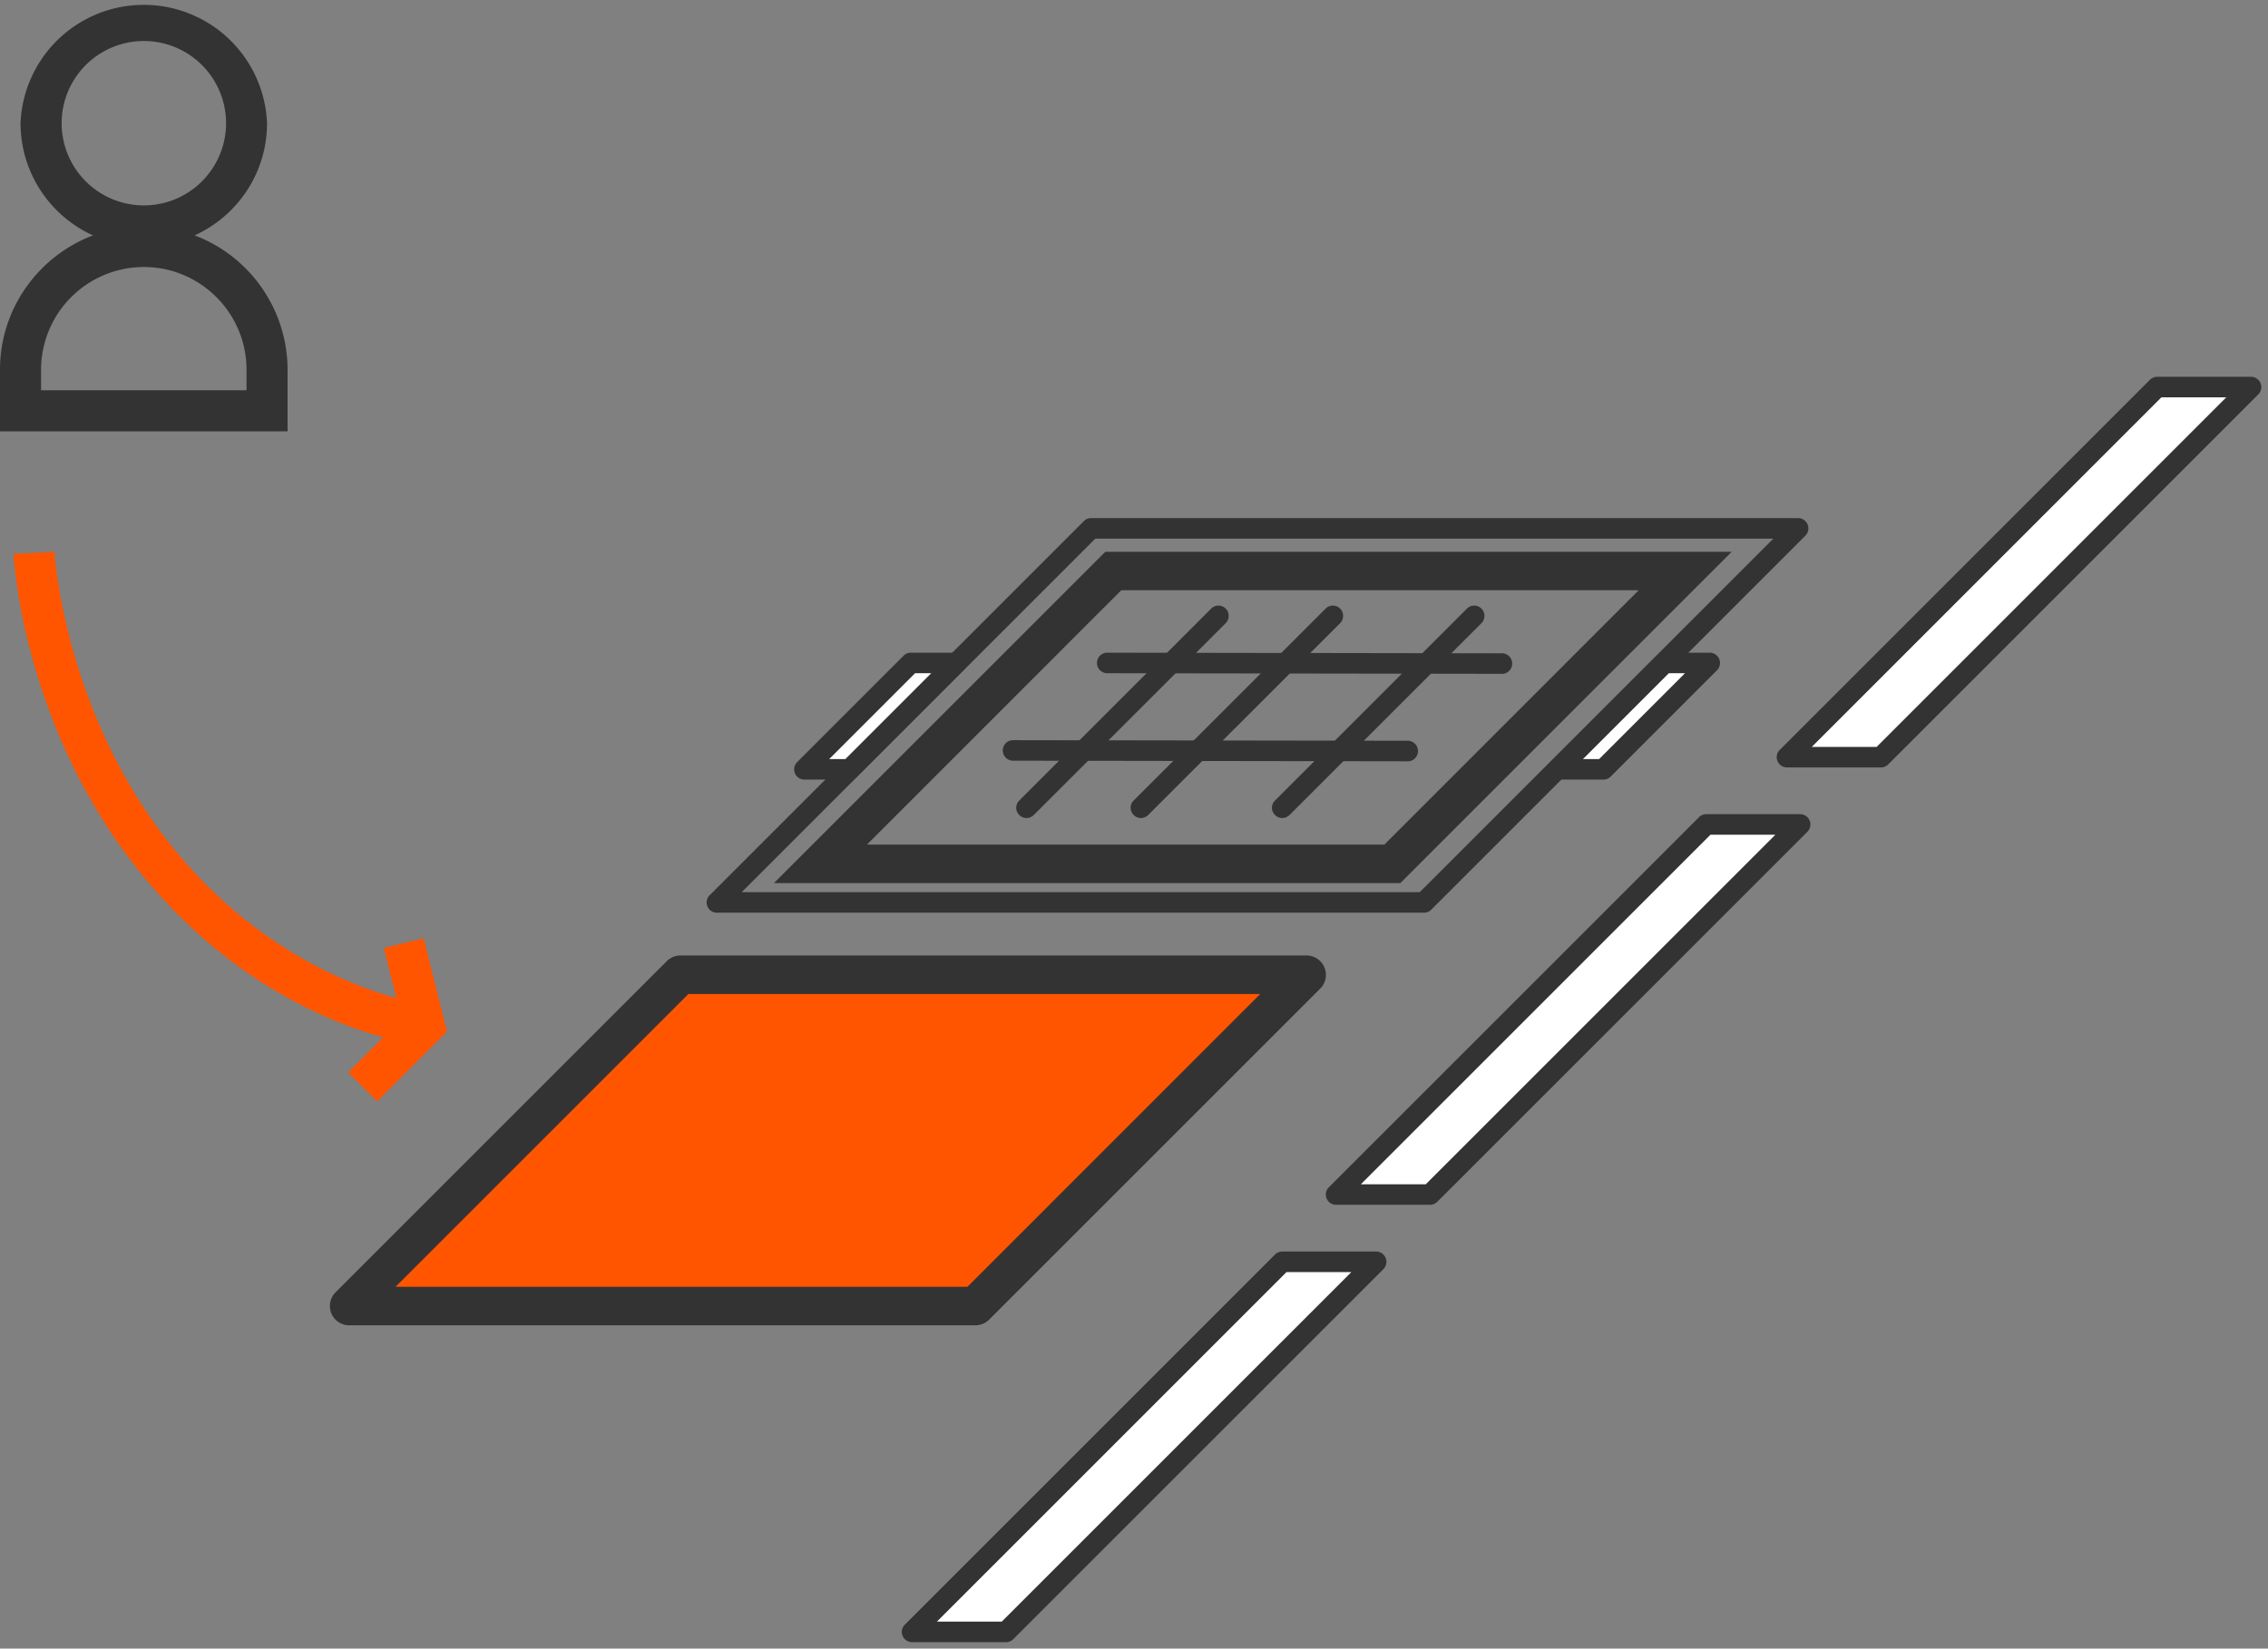 <svg xmlns="http://www.w3.org/2000/svg" width="337" height="245" viewBox="0 0 337 245"><rect x="0" y="0" width="337" height="245" fill="#808080" stroke="none"/><path fill="#f50" d="M145.07 194.24H52L101.24 145h93.07z"/><path fill="#333" d="M58.77 191.24h84.98l43.51-43.52h-84.97zm-6.91 5.72a2.87 2.87 0 0 1-2.02-4.88l49.24-49.24a2.85 2.85 0 0 1 2.02-.84h93.07a2.88 2.88 0 0 1 2.03 4.89l-49.24 49.24a2.9 2.9 0 0 1-2.03.83zM257.31 82h-93.07L115 131.24h93.07zm-13.82 5.72l-37.79 37.8h-76.88l37.79-37.8z"/><path fill="#333" d="M110.21 132.59h100.75l52.54-52.54H162.75zm-3.68 3.05c-.62 0-1.18-.37-1.41-.94a1.5 1.5 0 0 1 .33-1.66l55.59-55.59c.28-.29.67-.45 1.07-.45h105.07a1.53 1.53 0 0 1 1.08 2.61l-55.59 55.58a1.5 1.5 0 0 1-1.08.45z"/><path fill="#fff" d="M125.72 114.81H119L134.81 99h6.72z"/><path fill="#333" d="M123.21 112.81h2.4l12.76-12.76h-2.4zm-3.68 3.05c-.62 0-1.18-.37-1.41-.94a1.5 1.5 0 0 1 .33-1.66l15.81-15.81a1.5 1.5 0 0 1 1.08-.45h6.71a1.53 1.53 0 0 1 1.08 2.61l-15.81 15.81c-.28.28-.67.44-1.08.44z"/><path fill="#fff" d="M237.72 114.81H231L246.81 99h6.72z"/><path fill="#333" d="M235.21 112.81h2.4l12.76-12.76h-2.4zm-3.68 3.05c-.62 0-1.18-.37-1.41-.94a1.5 1.5 0 0 1 .33-1.66l15.81-15.81a1.5 1.5 0 0 1 1.08-.45h6.71a1.53 1.53 0 0 1 1.08 2.61l-15.81 15.81c-.28.28-.67.44-1.08.44zM36.63 54.94c0-8.41-6.85-15.26-15.26-15.26A15.29 15.29 0 0 0 6.1 54.94V58h30.53zM9.16 18.31a12.21 12.21 0 1 0 24.43 0 12.21 12.21 0 0 0-24.43 0zm19.76 16.67a21.38 21.38 0 0 1 13.81 19.96v9.16H0v-9.16c0-9.12 5.76-16.9 13.82-19.96A18.32 18.32 0 0 1 3.05 18.31a18.33 18.33 0 0 1 36.63 0c0 7.41-4.42 13.79-10.76 16.67z"/><path fill="#fff" d="M148.95 243l55-55H190l-55 55z"/><path fill="#333" d="M139.21 241h9.64l51.95-51.95h-9.64zm-3.68 3.05c-.62 0-1.18-.37-1.41-.94a1.5 1.5 0 0 1 .33-1.66l55-55a1.5 1.5 0 0 1 1.08-.45h13.95a1.53 1.53 0 0 1 1.08 2.61l-55 55c-.29.28-.67.44-1.08.44z"/><path fill="#fff" d="M212.95 178l55-55H254l-55 55z"/><path fill="#333" d="M202.21 176h9.64l51.95-51.95h-9.64zm-3.68 3.05c-.62 0-1.18-.37-1.41-.94a1.5 1.5 0 0 1 .33-1.66l55-55a1.5 1.5 0 0 1 1.08-.45h13.95a1.53 1.53 0 0 1 1.08 2.61l-55 55c-.29.28-.67.44-1.08.44z"/><path fill="#fff" d="M279.95 112l55-55H321l-55 55z"/><path fill="#333" d="M269.21 111h9.64l51.95-51.95h-9.64zm-3.68 3.05c-.62 0-1.18-.37-1.41-.94a1.5 1.5 0 0 1 .33-1.66l55-55a1.5 1.5 0 0 1 1.08-.45h13.95a1.53 1.53 0 0 1 1.08 2.61l-55 55c-.29.28-.67.44-1.08.44z"/><path fill="#fff" d="M152 120.52L180.52 92"/><path fill="#333" d="M152.53 121.57c-.39 0-.78-.15-1.08-.45a1.5 1.5 0 0 1 0-2.15l28.52-28.52c.59-.6 1.56-.6 2.16 0 .59.59.59 1.56 0 2.16l-28.52 28.51c-.3.3-.69.45-1.08.45"/><path fill="#fff" d="M170 120.52L198.52 92"/><path fill="#333" d="M169.53 121.57c-.39 0-.78-.15-1.08-.45a1.5 1.5 0 0 1 0-2.15l28.52-28.52c.59-.6 1.56-.6 2.16 0 .59.59.59 1.56 0 2.16l-28.52 28.51c-.3.3-.69.45-1.08.45"/><path fill="#fff" d="M190 120.52L218.52 92"/><path fill="#333" d="M190.53 121.57c-.39 0-.78-.15-1.08-.45a1.5 1.5 0 0 1 0-2.15l28.52-28.52c.59-.6 1.56-.6 2.16 0 .59.59.59 1.56 0 2.16l-28.52 28.51c-.3.3-.69.45-1.08.45"/><path fill="#fff" d="M222.77 99.16L164 99"/><path fill="#333" d="M223.29 100.14l-58.77-.09a1.52 1.52 0 1 1 .01-3.05l58.76.09a1.53 1.53 0 0 1 0 3.05"/><path fill="#fff" d="M209.77 112.16L151 112"/><path fill="#333" d="M209.29 113.14l-58.77-.09a1.52 1.52 0 1 1 .01-3.05l58.76.09a1.53 1.53 0 0 1 0 3.05"/><path fill="#f50" d="M51.73 159.36l5.2-5.19c-8.01-2.23-22.94-8.28-35.93-24.3C3.54 108.35 2.06 83.37 2 82.32L8.1 82c.01.24 1.42 24.03 17.63 44.02 12.07 14.88 26.14 20.38 33.16 22.32l-1.86-7.45 5.92-1.47 3.48 13.88-10.38 10.38z"/></svg>